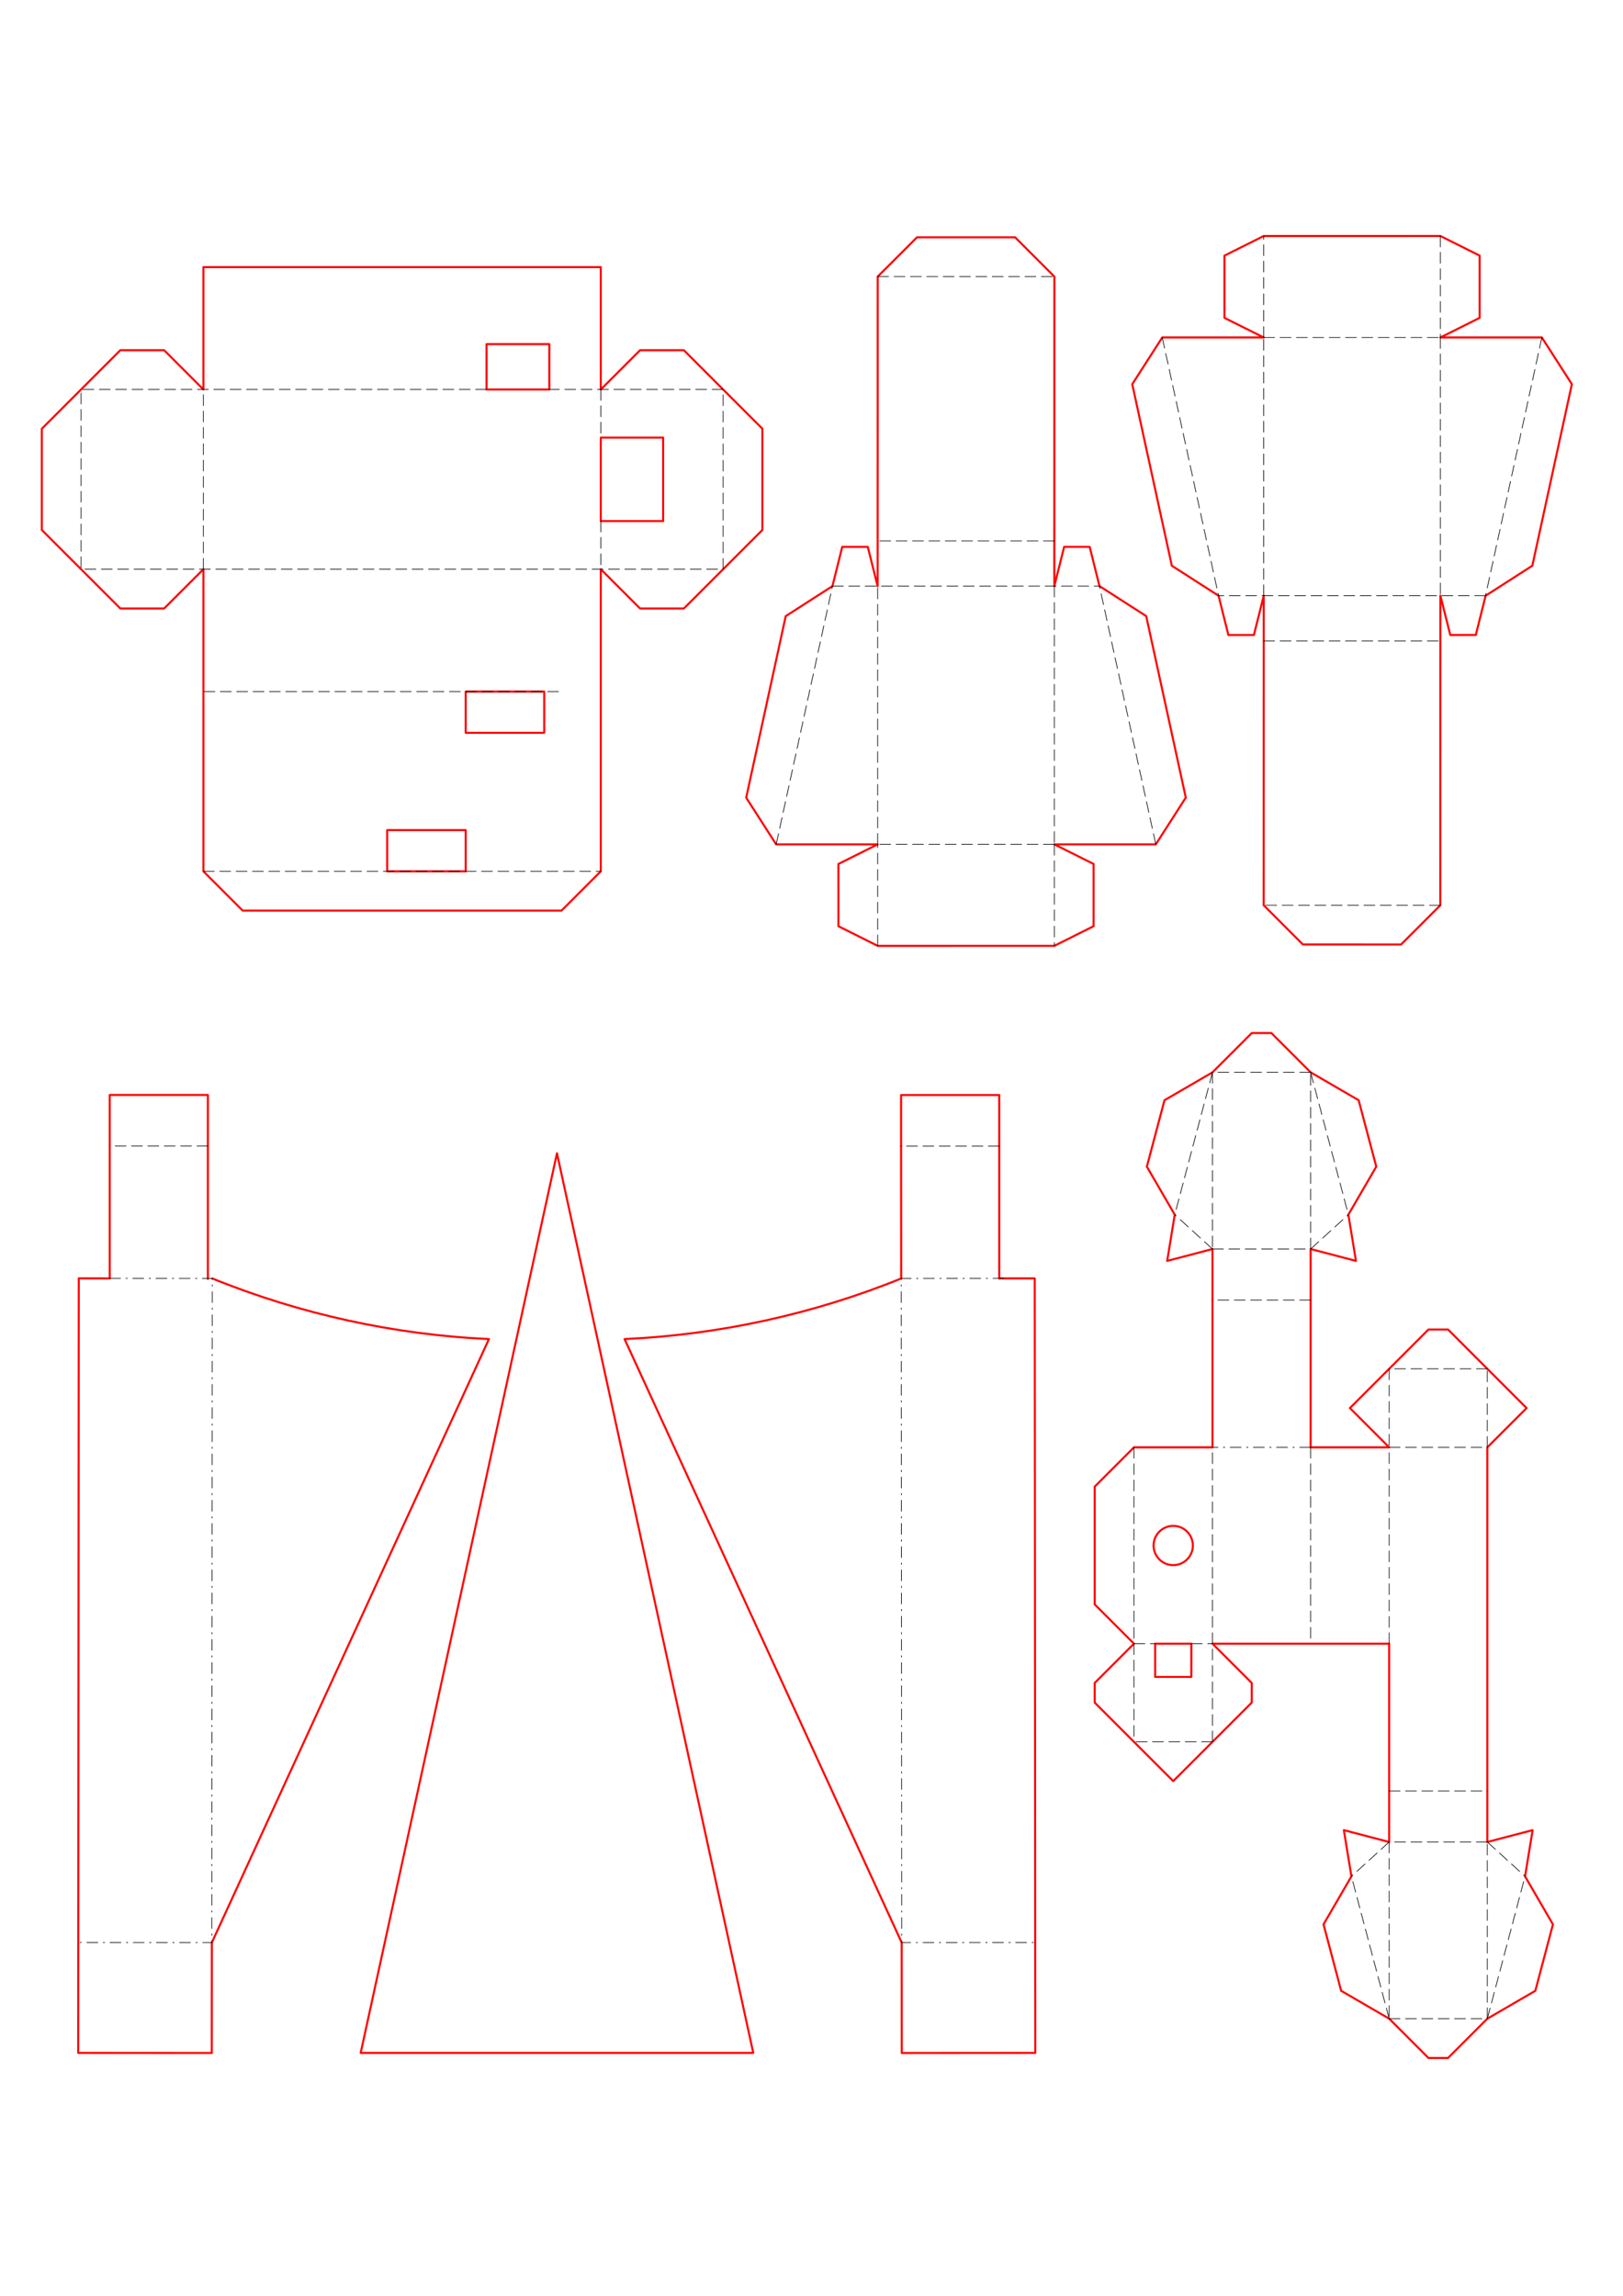 <?xml version="1.0" encoding="UTF-8" standalone="no"?>
<!-- Created with Inkscape (http://www.inkscape.org/) -->

<svg
   xmlns:dc="http://purl.org/dc/elements/1.1/"
   xmlns:cc="http://creativecommons.org/ns#"
   xmlns:rdf="http://www.w3.org/1999/02/22-rdf-syntax-ns#"
   xmlns:svg="http://www.w3.org/2000/svg"
   xmlns="http://www.w3.org/2000/svg"
   xmlns:sodipodi="http://sodipodi.sourceforge.net/DTD/sodipodi-0.dtd"
   xmlns:inkscape="http://www.inkscape.org/namespaces/inkscape"
   width="210mm"
   height="297mm"
   viewBox="0 0 210 297"
   version="1.1"
   id="svg9937"
   sodipodi:docname="umbrella1.svg"
   inkscape:version="0.92.4 (5da689c313, 2019-01-14)">
  <defs
     id="defs9931" />
  <sodipodi:namedview
     id="base"
     pagecolor="#ffffff"
     bordercolor="#666666"
     borderopacity="1.0"
     inkscape:pageopacity="0.0"
     inkscape:pageshadow="2"
     inkscape:zoom="0.7"
     inkscape:cx="414.16316"
     inkscape:cy="430.42582"
     inkscape:document-units="mm"
     inkscape:current-layer="layer1"
     showgrid="false"
     inkscape:window-width="1245"
     inkscape:window-height="1376"
     inkscape:window-x="1315"
     inkscape:window-y="27"
     inkscape:window-maximized="0" />
  <g
     inkscape:label="Layer 1"
     inkscape:groupmode="layer"
     id="layer1">
    <path
       inkscape:connector-curvature="0"
       id="path7077"
       style="fill:none;stroke:#ff0000;stroke-width:0.265;stroke-linecap:round;stroke-linejoin:round;stroke-miterlimit:4;stroke-dasharray:none;stroke-opacity:1"
       d="m 154.146,212.636 h -4.683 v 4.299 l 4.683,3.5e-4 z" />
    <path
       inkscape:connector-curvature="0"
       id="path7081"
       style="fill:none;stroke:#ff0000;stroke-width:0.265;stroke-linecap:round;stroke-linejoin:round;stroke-miterlimit:4;stroke-dasharray:none;stroke-opacity:1"
       d="m 151.804,202.476 c -1.403,0 -2.54,-1.137 -2.54,-2.54 0,-1.403 1.137,-2.54 2.54,-2.54 1.403,0 2.54,1.137 2.54,2.54 0,1.403 -1.137,2.54 -2.54,2.54 z" />
    <path
       inkscape:connector-curvature="0"
       id="path7057"
       style="fill:none;stroke:#ff0000;stroke-width:0.265;stroke-linecap:round;stroke-linejoin:round;stroke-miterlimit:4;stroke-dasharray:none;stroke-opacity:1"
       d="m 192.444,231.686 v 6.604 l 5.862,-1.533 -0.979,5.979 3.608,6.212 -2.279,8.593 -6.212,3.608 -5.08,5.08 h -2.54 l -5.08,-5.08 -6.212,-3.608 -2.279,-8.593 3.608,-6.212 -0.979,-5.979 5.862,1.533 v -6.604 -19.05 h -10.16 -12.7 l 5.08,5.08 v 2.54 l -5.08,5.08 -5.08,5.08 -5.08,-5.08 -5.08,-5.08 v -2.54 l 5.08,-5.08 -5.08,-5.08 v -15.24 l 5.08,-5.08 h 10.16 v -19.05 -6.604 l -5.862,1.533 0.979,-5.979 -3.608,-6.212 2.279,-8.593 6.212,-3.608 5.08,-5.08 h 2.54 l 5.08,5.08 6.212,3.608 2.279,8.593 -3.608,6.212 0.979,5.979 -5.862,-1.533 v 6.604 19.05 h 10.16 l -5.08,-5.08 5.08,-5.08 5.08,-5.08 h 2.54 l 5.08,5.08 5.08,5.08 -5.08,5.08 v 25.4 z" />
    <path
       inkscape:connector-curvature="0"
       id="path7061"
       style="fill:none;stroke:#ff0000;stroke-width:0.265;stroke-linecap:round;stroke-linejoin:round;stroke-miterlimit:4;stroke-dasharray:none;stroke-opacity:1"
       d="m 163.512,82.909 7.1e-4,-5.841 -1.27,5.08 h -3.303 l -1.27,-5.08 -6.046,-3.881 -5.121,-23.483 3.881,-6.046 13.129,3.52e-4 -5.08,-2.536 V 33.072 l 5.079,-2.541 22.859,-0.001 5.079,2.538 0.002,8.051 -5.08,2.539 13.129,-0.001 3.882,6.041 -5.115,23.484 -6.045,3.883 -1.269,5.08 -3.303,7.05e-4 -1.278,-5.096 -0.003,5.866 -0.007,34.194 -5.081,5.079 -12.699,-0.003 -5.079,-5.081 z" />
    <path
       inkscape:connector-curvature="0"
       id="path7085"
       style="fill:none;stroke:#ff0000;stroke-width:0.265;stroke-linecap:round;stroke-linejoin:round;stroke-miterlimit:4;stroke-dasharray:none;stroke-opacity:1"
       d="m 136.42,69.98 -7.1e-4,5.841 1.27,-5.08 h 3.303 l 1.27,5.08 6.046,3.881 5.121,23.483 -3.881,6.046 -13.129,-3.5e-4 5.08,2.536 v 8.051 l -5.079,2.541 -22.859,0.001 -5.079,-2.538 -0.002,-8.051 5.08,-2.539 -13.129,0.001 -3.882,-6.041 5.115,-23.484 6.045,-3.883 1.269,-5.08 3.303,-7.04e-4 1.278,5.096 0.003,-5.866 0.007,-34.194 5.081,-5.079 12.699,0.003 5.079,5.081 z" />
    <g
       id="g15467"
       style="stroke:#ff0000;stroke-opacity:1"
       transform="translate(3.855,-1.234)">
      <path
         d="m 68.802,119.032 5.08,-5.08 V 74.872 l 5.08,5.08 h 5.668 l 10.16,-10.16 V 56.699 l -5.08,-5.08 -5.08,-5.08 h -5.668 l -5.08,5.08 V 35.791 H 22.462 V 51.619 l -5.08,-5.08 h -5.668 l -10.16,10.16 V 69.792 L 11.715,79.952 h 5.668 l 5.08,-5.08 v 39.08 l 5.08,5.08 z"
         style="fill:none;stroke:#ff0000;stroke-width:0.265;stroke-linecap:round;stroke-linejoin:round;stroke-miterlimit:4;stroke-dasharray:none;stroke-opacity:1"
         id="path7089"
         inkscape:connector-curvature="0" />
      <path
         d="m 46.24,113.952 h 10.16 v -5.334 H 46.24 Z"
         style="fill:none;stroke:#ff0000;stroke-width:0.265;stroke-linecap:round;stroke-linejoin:round;stroke-miterlimit:4;stroke-dasharray:none;stroke-opacity:1"
         id="path7093"
         inkscape:connector-curvature="0" />
      <path
         d="m 56.4,96.033 h 10.16 v -5.334 h -10.16 z"
         style="fill:none;stroke:#ff0000;stroke-width:0.265;stroke-linecap:round;stroke-linejoin:round;stroke-miterlimit:4;stroke-dasharray:none;stroke-opacity:1"
         id="path7097"
         inkscape:connector-curvature="0" />
      <path
         d="m 73.882,68.643 h 8.068 V 57.848 h -8.068 z"
         style="fill:none;stroke:#ff0000;stroke-width:0.265;stroke-linecap:round;stroke-linejoin:round;stroke-miterlimit:4;stroke-dasharray:none;stroke-opacity:1"
         id="path7101"
         inkscape:connector-curvature="0" />
      <path
         d="m 59.094,51.619 h 8.127 V 45.751 h -8.127 z"
         style="fill:none;stroke:#ff0000;stroke-width:0.265;stroke-linecap:round;stroke-linejoin:round;stroke-miterlimit:4;stroke-dasharray:none;stroke-opacity:1"
         id="path7105"
         inkscape:connector-curvature="0" />
    </g>
    <g
       id="g15476"
       style="stroke:#ff0000;stroke-opacity:1"
       transform="translate(3.855,-1.234)">
      <path
         d="m 10.329,166.615 c -1.331,-0.001 -2.662,-0.002 -3.993,-0.003 -0.024,33.4 -0.048,66.8 -0.072,100.2 8.42,0.006 12.85,0.009 17.278,0.012 0.004,-4.76 0.007,-9.52 0.011,-14.28 11.952,-26.028 23.905,-52.055 35.857,-78.082 -12.214,-0.552 -24.465,-3.234 -35.794,-7.838"
         style="fill:none;stroke:#ff0000;stroke-width:0.265;stroke-linecap:round;stroke-linejoin:round;stroke-miterlimit:4;stroke-dasharray:none;stroke-opacity:1"
         id="path7065"
         inkscape:connector-curvature="0" />
      <path
         d="m 112.75,166.625 c 0,-3.5e-4 -0.012,-17.126 -0.012,-17.126"
         style="fill:none;stroke:#ff0000;stroke-width:0.265;stroke-linecap:round;stroke-linejoin:round;stroke-miterlimit:4;stroke-dasharray:none;stroke-opacity:1"
         id="path7069"
         inkscape:connector-curvature="0" />
      <path
         d="m 125.438,166.615 c 1.331,-0.001 3.261,-0.002 4.592,-0.003 0.024,33.4 0.048,66.8 0.072,100.2 -8.421,0.006 -12.85,0.009 -17.278,0.012 -0.003,-4.76 -0.007,-9.52 -0.01,-14.28 -11.953,-26.028 -23.905,-52.055 -35.857,-78.082 12.214,-0.552 24.465,-3.234 35.794,-7.838"
         style="fill:none;stroke:#ff0000;stroke-width:0.265;stroke-linecap:round;stroke-linejoin:round;stroke-miterlimit:4;stroke-dasharray:none;stroke-opacity:1"
         id="path7073"
         inkscape:connector-curvature="0" />
      <path
         d="M 42.812,266.814 H 93.61 L 68.211,150.428 Z"
         style="fill:none;stroke:#ff0000;stroke-width:0.265;stroke-linecap:round;stroke-linejoin:round;stroke-miterlimit:4;stroke-dasharray:none;stroke-opacity:1"
         id="path7109"
         inkscape:connector-curvature="0" />
      <path
         d="m 10.341,166.615 v -23.73 h 12.7 v 23.79"
         style="fill:none;stroke:#ff0000;stroke-width:0.265;stroke-linecap:round;stroke-linejoin:round;stroke-miterlimit:4;stroke-dasharray:none;stroke-opacity:1"
         id="path7113"
         inkscape:connector-curvature="0" />
      <path
         d="m 125.438,149.499 v 17.116"
         style="fill:none;stroke:#ff0000;stroke-width:0.265;stroke-linecap:round;stroke-linejoin:round;stroke-miterlimit:4;stroke-dasharray:none;stroke-opacity:1"
         id="path7117"
         inkscape:connector-curvature="0" />
      <path
         d="m 112.738,149.498 v -6.604 h 12.7 v 6.604"
         style="fill:none;stroke:#ff0000;stroke-width:0.265;stroke-linecap:round;stroke-linejoin:round;stroke-miterlimit:4;stroke-dasharray:none;stroke-opacity:1"
         id="path7121"
         inkscape:connector-curvature="0" />
    </g>
    <g
       id="g15554"
       transform="translate(3.855,-1.234)">
      <path
         d="m 165.729,139.956 h -12.7"
         style="fill:none;stroke:#000000;stroke-width:0.088;stroke-linecap:round;stroke-linejoin:round;stroke-miterlimit:4;stroke-dasharray:1.411, 0.706;stroke-dashoffset:0;stroke-opacity:1"
         id="path6933"
         inkscape:connector-curvature="0" />
      <g
         id="g15519">
        <path
           inkscape:connector-curvature="0"
           id="path6813"
           style="fill:none;stroke:#000000;stroke-width:0.088;stroke-linecap:round;stroke-linejoin:round;stroke-miterlimit:4;stroke-dasharray:1.411, 0.706, 0.176, 0.706;stroke-dashoffset:0;stroke-opacity:1"
           d="m 165.729,188.47 h -12.7" />
        <path
           inkscape:connector-curvature="0"
           id="path6817"
           style="fill:none;stroke:#000000;stroke-width:0.088;stroke-linecap:round;stroke-linejoin:round;stroke-miterlimit:4;stroke-dasharray:1.411, 0.706;stroke-dashoffset:0;stroke-opacity:1"
           d="m 142.869,213.87 h 2.738" />
        <path
           inkscape:connector-curvature="0"
           id="path6821"
           style="fill:none;stroke:#000000;stroke-width:0.088;stroke-linecap:round;stroke-linejoin:round;stroke-miterlimit:4;stroke-dasharray:1.411, 0.706;stroke-dashoffset:0;stroke-opacity:1"
           d="m 188.589,239.524 h -12.7" />
        <path
           inkscape:connector-curvature="0"
           id="path6825"
           style="fill:none;stroke:#000000;stroke-width:0.088;stroke-linecap:round;stroke-linejoin:round;stroke-miterlimit:4;stroke-dasharray:1.411, 0.706;stroke-dashoffset:0;stroke-opacity:1"
           d="m 142.869,188.47 v 25.4" />
        <path
           inkscape:connector-curvature="0"
           id="path6829"
           style="fill:none;stroke:#000000;stroke-width:0.088;stroke-linecap:round;stroke-linejoin:round;stroke-miterlimit:4;stroke-dasharray:1.411, 0.706;stroke-dashoffset:0;stroke-opacity:1"
           d="m 153.029,162.816 h 12.7" />
        <path
           inkscape:connector-curvature="0"
           id="path6833"
           style="fill:none;stroke:#000000;stroke-width:0.088;stroke-linecap:round;stroke-linejoin:round;stroke-miterlimit:4;stroke-dasharray:1.411, 0.706;stroke-dashoffset:0;stroke-opacity:1"
           d="m 175.889,239.524 -4.883,4.446" />
        <path
           inkscape:connector-curvature="0"
           id="path6837"
           style="fill:none;stroke:#000000;stroke-width:0.088;stroke-linecap:round;stroke-linejoin:round;stroke-miterlimit:4;stroke-dasharray:1.411, 0.706;stroke-dashoffset:0;stroke-opacity:1"
           d="m 188.589,188.47 v -10.16" />
        <path
           inkscape:connector-curvature="0"
           id="path6841"
           style="fill:none;stroke:#000000;stroke-width:0.088;stroke-linecap:round;stroke-linejoin:round;stroke-miterlimit:4;stroke-dasharray:1.411, 0.706;stroke-dashoffset:0;stroke-opacity:1"
           d="m 188.589,178.31 h -12.7" />
        <path
           inkscape:connector-curvature="0"
           id="path6845"
           style="fill:none;stroke:#000000;stroke-width:0.088;stroke-linecap:round;stroke-linejoin:round;stroke-miterlimit:4;stroke-dasharray:1.411, 0.706;stroke-dashoffset:0;stroke-opacity:1"
           d="m 175.889,188.47 h 12.7" />
        <path
           inkscape:connector-curvature="0"
           id="path6849"
           style="fill:none;stroke:#000000;stroke-width:0.088;stroke-linecap:round;stroke-linejoin:round;stroke-miterlimit:4;stroke-dasharray:1.411, 0.706;stroke-dashoffset:0;stroke-opacity:1"
           d="m 175.889,178.31 v 10.16" />
        <path
           inkscape:connector-curvature="0"
           id="path6853"
           style="fill:none;stroke:#000000;stroke-width:0.088;stroke-linecap:round;stroke-linejoin:round;stroke-miterlimit:4;stroke-dasharray:1.411, 0.706;stroke-dashoffset:0;stroke-opacity:1"
           d="m 175.889,213.87 v -25.4" />
        <path
           inkscape:connector-curvature="0"
           id="path6857"
           style="fill:none;stroke:#000000;stroke-width:0.088;stroke-linecap:round;stroke-linejoin:round;stroke-miterlimit:4;stroke-dasharray:1.411, 0.706;stroke-dashoffset:0;stroke-opacity:1"
           d="m 165.729,169.42 h -12.7" />
        <path
           inkscape:connector-curvature="0"
           id="path6861"
           style="fill:none;stroke:#000000;stroke-width:0.088;stroke-linecap:round;stroke-linejoin:round;stroke-miterlimit:4;stroke-dasharray:1.411, 0.706;stroke-dashoffset:0;stroke-opacity:1"
           d="m 153.029,213.87 v -25.4" />
        <path
           inkscape:connector-curvature="0"
           id="path6865"
           style="fill:none;stroke:#000000;stroke-width:0.088;stroke-linecap:round;stroke-linejoin:round;stroke-miterlimit:4;stroke-dasharray:1.411, 0.706;stroke-dashoffset:0;stroke-opacity:1"
           d="m 165.729,188.47 v 25.4" />
        <path
           inkscape:connector-curvature="0"
           id="path6869"
           style="fill:none;stroke:#000000;stroke-width:0.088;stroke-linecap:round;stroke-linejoin:round;stroke-miterlimit:4;stroke-dasharray:1.411, 0.706;stroke-dashoffset:0;stroke-opacity:1"
           d="m 142.869,213.87 v 12.7" />
        <path
           inkscape:connector-curvature="0"
           id="path6873"
           style="fill:none;stroke:#000000;stroke-width:0.088;stroke-linecap:round;stroke-linejoin:round;stroke-miterlimit:4;stroke-dasharray:1.411, 0.706;stroke-dashoffset:0;stroke-opacity:1"
           d="m 153.029,226.57 v -12.7" />
        <path
           inkscape:connector-curvature="0"
           id="path6913"
           style="fill:none;stroke:#000000;stroke-width:0.088;stroke-linecap:round;stroke-linejoin:round;stroke-miterlimit:4;stroke-dasharray:1.411, 0.706;stroke-dashoffset:0;stroke-opacity:1"
           d="m 153.029,162.816 -4.883,-4.446" />
        <path
           inkscape:connector-curvature="0"
           id="path6917"
           style="fill:none;stroke:#000000;stroke-width:0.088;stroke-linecap:round;stroke-linejoin:round;stroke-miterlimit:4;stroke-dasharray:1.411, 0.706;stroke-dashoffset:0;stroke-opacity:1"
           d="m 153.029,139.956 -4.883,18.414" />
        <path
           inkscape:connector-curvature="0"
           id="path6921"
           style="fill:none;stroke:#000000;stroke-width:0.088;stroke-linecap:round;stroke-linejoin:round;stroke-miterlimit:4;stroke-dasharray:1.411, 0.706;stroke-dashoffset:0;stroke-opacity:1"
           d="m 165.729,139.956 4.883,18.414" />
        <path
           inkscape:connector-curvature="0"
           id="path6925"
           style="fill:none;stroke:#000000;stroke-width:0.088;stroke-linecap:round;stroke-linejoin:round;stroke-miterlimit:4;stroke-dasharray:1.411, 0.706;stroke-dashoffset:0;stroke-opacity:1"
           d="m 165.729,162.816 4.883,-4.446" />
        <path
           inkscape:connector-curvature="0"
           id="path6929"
           style="fill:none;stroke:#000000;stroke-width:0.088;stroke-linecap:round;stroke-linejoin:round;stroke-miterlimit:4;stroke-dasharray:1.411, 0.706;stroke-dashoffset:0;stroke-opacity:1"
           d="m 153.029,139.956 v 22.86" />
        <path
           inkscape:connector-curvature="0"
           id="path6937"
           style="fill:none;stroke:#000000;stroke-width:0.088;stroke-linecap:round;stroke-linejoin:round;stroke-miterlimit:4;stroke-dasharray:1.411, 0.706;stroke-dashoffset:0;stroke-opacity:1"
           d="m 165.729,162.816 v -22.86" />
        <path
           inkscape:connector-curvature="0"
           id="path6941"
           style="fill:none;stroke:#000000;stroke-width:0.088;stroke-linecap:round;stroke-linejoin:round;stroke-miterlimit:4;stroke-dasharray:1.411, 0.706;stroke-dashoffset:0;stroke-opacity:1"
           d="m 175.889,232.92 h 12.7" />
        <path
           inkscape:connector-curvature="0"
           id="path6945"
           style="fill:none;stroke:#000000;stroke-width:0.088;stroke-linecap:round;stroke-linejoin:round;stroke-miterlimit:4;stroke-dasharray:1.411, 0.706;stroke-dashoffset:0;stroke-opacity:1"
           d="m 175.889,239.524 v 22.86" />
        <path
           inkscape:connector-curvature="0"
           id="path6949"
           style="fill:none;stroke:#000000;stroke-width:0.088;stroke-linecap:round;stroke-linejoin:round;stroke-miterlimit:4;stroke-dasharray:1.411, 0.706;stroke-dashoffset:0;stroke-opacity:1"
           d="m 175.889,262.384 h 12.7" />
        <path
           inkscape:connector-curvature="0"
           id="path6953"
           style="fill:none;stroke:#000000;stroke-width:0.088;stroke-linecap:round;stroke-linejoin:round;stroke-miterlimit:4;stroke-dasharray:1.411, 0.706;stroke-dashoffset:0;stroke-opacity:1"
           d="m 188.589,262.384 v -22.86" />
        <path
           inkscape:connector-curvature="0"
           id="path6957"
           style="fill:none;stroke:#000000;stroke-width:0.088;stroke-linecap:round;stroke-linejoin:round;stroke-miterlimit:4;stroke-dasharray:1.411, 0.706;stroke-dashoffset:0;stroke-opacity:1"
           d="m 175.889,262.384 -4.883,-18.414" />
        <path
           inkscape:connector-curvature="0"
           id="path6961"
           style="fill:none;stroke:#000000;stroke-width:0.088;stroke-linecap:round;stroke-linejoin:round;stroke-miterlimit:4;stroke-dasharray:1.411, 0.706;stroke-dashoffset:0;stroke-opacity:1"
           d="m 188.589,262.384 4.883,-18.414" />
        <path
           inkscape:connector-curvature="0"
           id="path6965"
           style="fill:none;stroke:#000000;stroke-width:0.088;stroke-linecap:round;stroke-linejoin:round;stroke-miterlimit:4;stroke-dasharray:1.411, 0.706;stroke-dashoffset:0;stroke-opacity:1"
           d="m 188.589,239.524 4.883,4.446" />
        <path
           inkscape:connector-curvature="0"
           id="path6969"
           style="fill:none;stroke:#000000;stroke-width:0.088;stroke-linecap:round;stroke-linejoin:round;stroke-miterlimit:4;stroke-dasharray:1.411, 0.706;stroke-dashoffset:0;stroke-opacity:1"
           d="m 153.029,226.57 h -10.16" />
        <path
           inkscape:connector-curvature="0"
           id="path6973"
           style="fill:none;stroke:#000000;stroke-width:0.088;stroke-linecap:round;stroke-linejoin:round;stroke-miterlimit:4;stroke-dasharray:1.411, 0.706;stroke-dashoffset:0;stroke-opacity:1"
           d="m 150.291,213.87 h 2.738" />
      </g>
    </g>
    <g
       id="g15566"
       transform="translate(3.855,-1.234)">
      <path
         d="m 159.658,44.894 -0.002,-13.128"
         style="fill:none;stroke:#000000;stroke-width:0.088;stroke-linecap:round;stroke-linejoin:round;stroke-miterlimit:4;stroke-dasharray:1.411, 0.706;stroke-dashoffset:0;stroke-opacity:1"
         id="path6877"
         inkscape:connector-curvature="0" />
      <path
         d="m 182.517,44.894 0.002,33.39"
         style="fill:none;stroke:#000000;stroke-width:0.088;stroke-linecap:round;stroke-linejoin:round;stroke-miterlimit:4;stroke-dasharray:1.411, 0.706;stroke-dashoffset:0;stroke-opacity:1"
         id="path6881"
         inkscape:connector-curvature="0" />
      <path
         d="m 159.657,78.304 7.1e-4,-33.41"
         style="fill:none;stroke:#000000;stroke-width:0.088;stroke-linecap:round;stroke-linejoin:round;stroke-miterlimit:4;stroke-dasharray:1.411, 0.706;stroke-dashoffset:0;stroke-opacity:1"
         id="path6885"
         inkscape:connector-curvature="0" />
      <path
         d="M 159.658,44.894 H 182.517"
         style="fill:none;stroke:#000000;stroke-width:0.088;stroke-linecap:round;stroke-linejoin:round;stroke-miterlimit:4;stroke-dasharray:1.411, 0.706;stroke-dashoffset:0;stroke-opacity:1"
         id="path6889"
         inkscape:connector-curvature="0" />
      <path
         d="m 159.657,84.149 22.859,7.06e-4"
         style="fill:none;stroke:#000000;stroke-width:0.088;stroke-linecap:round;stroke-linejoin:round;stroke-miterlimit:4;stroke-dasharray:1.411, 0.706;stroke-dashoffset:0;stroke-opacity:1"
         id="path6893"
         inkscape:connector-curvature="0" />
      <path
         d="m 182.508,118.344 -22.859,-0.006"
         style="fill:none;stroke:#000000;stroke-width:0.088;stroke-linecap:round;stroke-linejoin:round;stroke-miterlimit:4;stroke-dasharray:1.411, 0.706;stroke-dashoffset:0;stroke-opacity:1"
         id="path6897"
         inkscape:connector-curvature="0" />
      <path
         d="m 146.529,44.893 7.285,33.409"
         style="fill:none;stroke:#000000;stroke-width:0.088;stroke-linecap:round;stroke-linejoin:round;stroke-miterlimit:4;stroke-dasharray:1.411, 0.706;stroke-dashoffset:0;stroke-opacity:1"
         id="path6901"
         inkscape:connector-curvature="0" />
      <path
         d="m 195.646,44.894 -7.286,33.409"
         style="fill:none;stroke:#000000;stroke-width:0.088;stroke-linecap:round;stroke-linejoin:round;stroke-miterlimit:4;stroke-dasharray:1.411, 0.706;stroke-dashoffset:0;stroke-opacity:1"
         id="path6905"
         inkscape:connector-curvature="0" />
      <path
         d="m 182.516,31.765 0.002,13.129"
         style="fill:none;stroke:#000000;stroke-width:0.088;stroke-linecap:round;stroke-linejoin:round;stroke-miterlimit:4;stroke-dasharray:1.411, 0.706;stroke-dashoffset:0;stroke-opacity:1"
         id="path6909"
         inkscape:connector-curvature="0" />
      <path
         d="m 188.369,78.299 -34.555,0.004"
         style="fill:none;stroke:#000000;stroke-width:0.088;stroke-linecap:round;stroke-linejoin:round;stroke-miterlimit:4;stroke-dasharray:1.411, 0.706;stroke-dashoffset:0;stroke-opacity:1"
         id="path6977"
         inkscape:connector-curvature="0" />
    </g>
    <g
       id="g15586"
       transform="translate(3.855,-1.234)">
      <path
         d="m 132.564,110.464 0.002,13.128"
         style="fill:none;stroke:#000000;stroke-width:0.088;stroke-linecap:round;stroke-linejoin:round;stroke-miterlimit:4;stroke-dasharray:1.411, 0.706;stroke-dashoffset:0;stroke-opacity:1"
         id="path6981"
         inkscape:connector-curvature="0" />
      <path
         d="m 109.704,110.464 -0.002,-33.39"
         style="fill:none;stroke:#000000;stroke-width:0.088;stroke-linecap:round;stroke-linejoin:round;stroke-miterlimit:4;stroke-dasharray:1.411, 0.706;stroke-dashoffset:0;stroke-opacity:1"
         id="path6985"
         inkscape:connector-curvature="0" />
      <path
         d="m 132.564,77.054 -7.1e-4,33.41"
         style="fill:none;stroke:#000000;stroke-width:0.088;stroke-linecap:round;stroke-linejoin:round;stroke-miterlimit:4;stroke-dasharray:1.411, 0.706;stroke-dashoffset:0;stroke-opacity:1"
         id="path6989"
         inkscape:connector-curvature="0" />
      <path
         d="M 132.564,110.464 H 109.704"
         style="fill:none;stroke:#000000;stroke-width:0.088;stroke-linecap:round;stroke-linejoin:round;stroke-miterlimit:4;stroke-dasharray:1.411, 0.706;stroke-dashoffset:0;stroke-opacity:1"
         id="path6993"
         inkscape:connector-curvature="0" />
      <path
         d="m 132.565,71.209 -22.859,-7.06e-4"
         style="fill:none;stroke:#000000;stroke-width:0.088;stroke-linecap:round;stroke-linejoin:round;stroke-miterlimit:4;stroke-dasharray:1.411, 0.706;stroke-dashoffset:0;stroke-opacity:1"
         id="path6997"
         inkscape:connector-curvature="0" />
      <path
         d="m 109.713,37.014 22.859,0.006"
         style="fill:none;stroke:#000000;stroke-width:0.088;stroke-linecap:round;stroke-linejoin:round;stroke-miterlimit:4;stroke-dasharray:1.411, 0.706;stroke-dashoffset:0;stroke-opacity:1"
         id="path7001"
         inkscape:connector-curvature="0" />
      <path
         d="M 145.693,110.464 138.407,77.055"
         style="fill:none;stroke:#000000;stroke-width:0.088;stroke-linecap:round;stroke-linejoin:round;stroke-miterlimit:4;stroke-dasharray:1.411, 0.706;stroke-dashoffset:0;stroke-opacity:1"
         id="path7005"
         inkscape:connector-curvature="0" />
      <path
         d="M 96.575,110.464 103.861,77.055"
         style="fill:none;stroke:#000000;stroke-width:0.088;stroke-linecap:round;stroke-linejoin:round;stroke-miterlimit:4;stroke-dasharray:1.411, 0.706;stroke-dashoffset:0;stroke-opacity:1"
         id="path7009"
         inkscape:connector-curvature="0" />
      <path
         d="m 109.706,123.593 -0.002,-13.129"
         style="fill:none;stroke:#000000;stroke-width:0.088;stroke-linecap:round;stroke-linejoin:round;stroke-miterlimit:4;stroke-dasharray:1.411, 0.706;stroke-dashoffset:0;stroke-opacity:1"
         id="path7013"
         inkscape:connector-curvature="0" />
      <path
         d="m 103.852,77.059 34.555,-0.004"
         style="fill:none;stroke:#000000;stroke-width:0.088;stroke-linecap:round;stroke-linejoin:round;stroke-miterlimit:4;stroke-dasharray:1.411, 0.706;stroke-dashoffset:0;stroke-opacity:1"
         id="path7017"
         inkscape:connector-curvature="0" />
    </g>
    <g
       id="g15574"
       transform="translate(3.855,-1.234)">
      <path
         d="M 22.462,74.872 V 51.619"
         style="fill:none;stroke:#000000;stroke-width:0.088;stroke-linecap:round;stroke-linejoin:round;stroke-miterlimit:4;stroke-dasharray:1.411, 0.706;stroke-dashoffset:0;stroke-opacity:1"
         id="path7021"
         inkscape:connector-curvature="0" />
      <path
         d="M 22.462,113.952 H 73.882"
         style="fill:none;stroke:#000000;stroke-width:0.088;stroke-linecap:round;stroke-linejoin:round;stroke-miterlimit:4;stroke-dasharray:1.411, 0.706;stroke-dashoffset:0;stroke-opacity:1"
         id="path7025"
         inkscape:connector-curvature="0" />
      <path
         d="M 68.408,90.699 H 22.462"
         style="fill:none;stroke:#000000;stroke-width:0.088;stroke-linecap:round;stroke-linejoin:round;stroke-miterlimit:4;stroke-dasharray:1.411, 0.706;stroke-dashoffset:0;stroke-opacity:1"
         id="path7033"
         inkscape:connector-curvature="0" />
      <path
         d="m 73.882,51.619 v 6.229"
         style="fill:none;stroke:#000000;stroke-width:0.088;stroke-linecap:round;stroke-linejoin:round;stroke-miterlimit:4;stroke-dasharray:1.411, 0.706;stroke-dashoffset:0;stroke-opacity:1"
         id="path7037"
         inkscape:connector-curvature="0" />
      <path
         d="m 73.882,68.643 v 6.229"
         style="fill:none;stroke:#000000;stroke-width:0.088;stroke-linecap:round;stroke-linejoin:round;stroke-miterlimit:4;stroke-dasharray:1.411, 0.706;stroke-dashoffset:0;stroke-opacity:1"
         id="path7041"
         inkscape:connector-curvature="0" />
      <path
         d="M 59.094,51.619 H 6.635 V 74.872 H 89.71 L 89.71,51.619 H 67.221"
         style="fill:none;stroke:#000000;stroke-width:0.088;stroke-linecap:round;stroke-linejoin:round;stroke-miterlimit:4;stroke-dasharray:1.411, 0.706;stroke-dashoffset:0;stroke-opacity:1"
         id="path7045"
         inkscape:connector-curvature="0" />
    </g>
    <g
       id="g16421">
      <path
         d="m 14.185,165.381 c 4.429,0.003 8.859,0.006 13.287,0.01 h -0.002 l -0.062,85.919 -17.278,-0.012"
         style="fill:none;stroke:#000000;stroke-width:0.088;stroke-linecap:round;stroke-linejoin:round;stroke-miterlimit:4;stroke-dasharray:1.411, 0.706, 0.176, 0.706;stroke-dashoffset:0;stroke-opacity:1"
         id="path6805"
         inkscape:connector-curvature="0" />
      <path
         d="m 129.893,165.381 c -4.429,0.003 -8.859,0.006 -13.287,0.01 h 0.002 l 0.062,85.919 17.278,-0.012"
         style="fill:none;stroke:#000000;stroke-width:0.088;stroke-linecap:round;stroke-linejoin:round;stroke-miterlimit:4;stroke-dasharray:1.411, 0.706, 0.176, 0.706;stroke-dashoffset:0;stroke-opacity:1"
         id="path6809"
         inkscape:connector-curvature="0" />
      <path
         d="m 129.294,148.264 h -12.7"
         style="fill:none;stroke:#000000;stroke-width:0.088;stroke-linecap:round;stroke-linejoin:round;stroke-miterlimit:4;stroke-dasharray:1.411, 0.706;stroke-dashoffset:0;stroke-opacity:1"
         id="path7049"
         inkscape:connector-curvature="0" />
      <path
         d="m 26.897,148.255 h -12.7"
         style="fill:none;stroke:#000000;stroke-width:0.088;stroke-linecap:round;stroke-linejoin:round;stroke-miterlimit:4;stroke-dasharray:1.411, 0.706;stroke-dashoffset:0;stroke-opacity:1"
         id="path7053"
         inkscape:connector-curvature="0" />
    </g>
  </g>
</svg>
